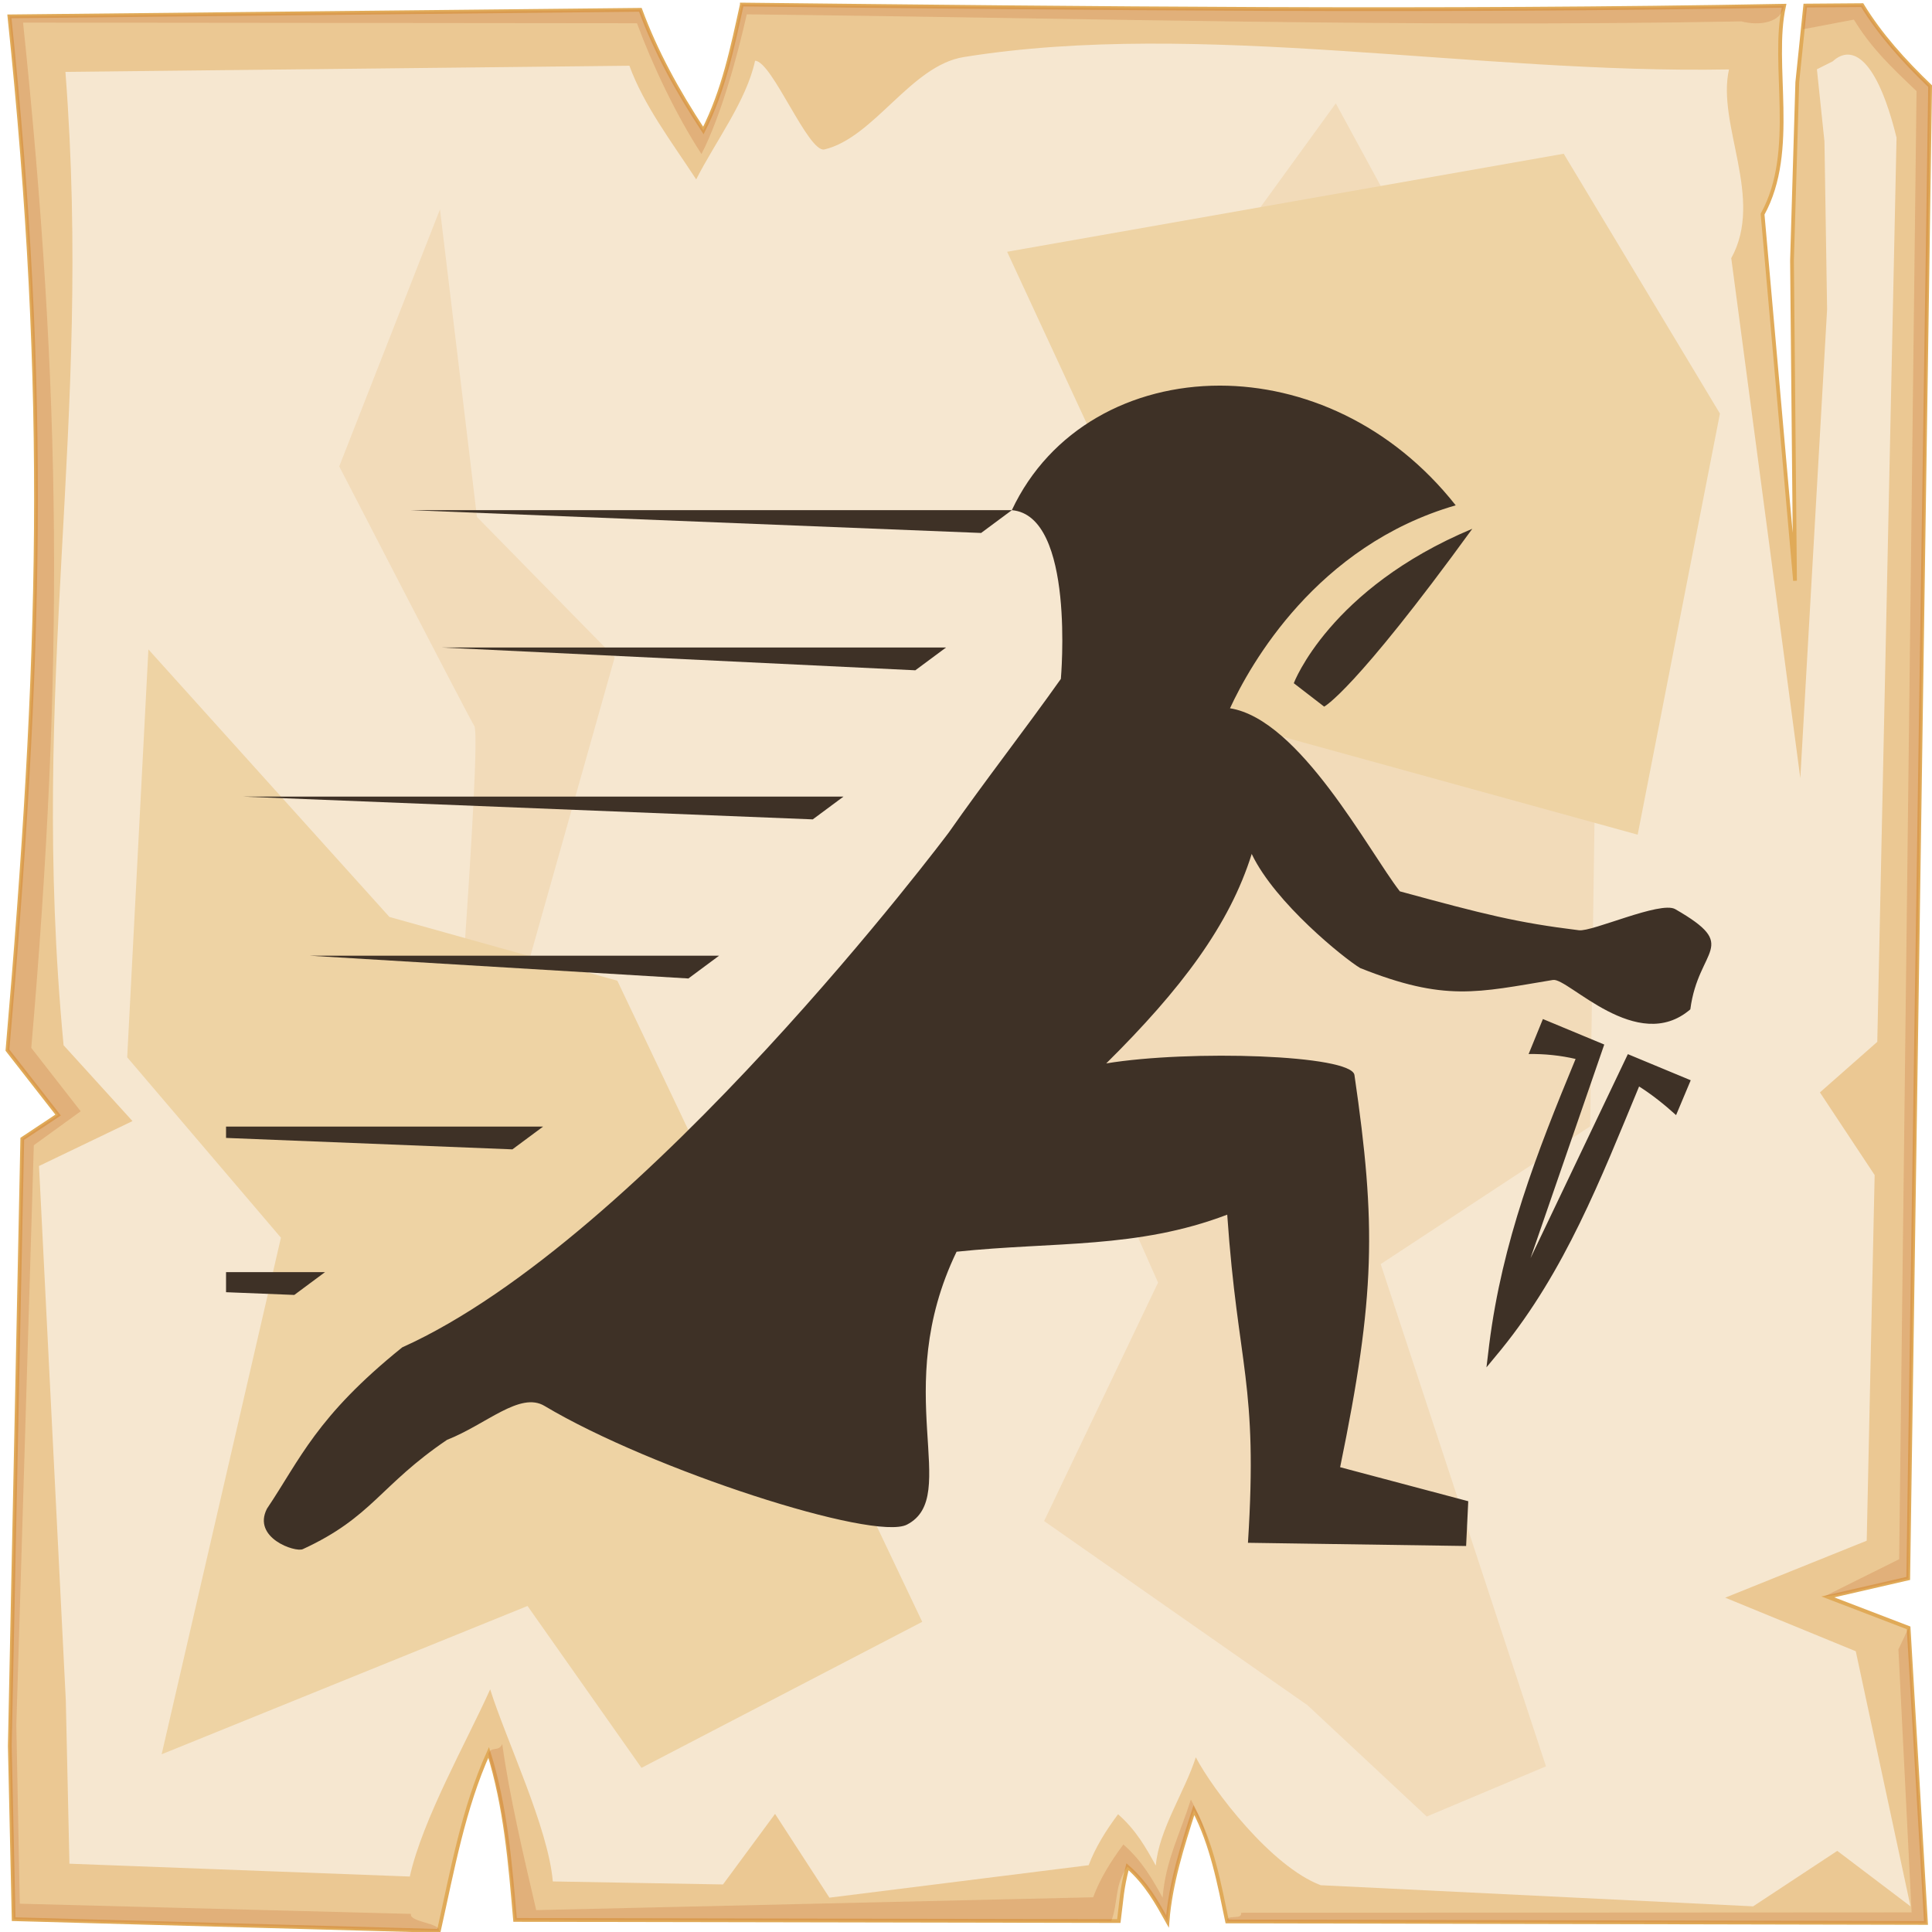 <?xml version="1.0" encoding="UTF-8" standalone="no"?>
<svg
   viewBox="0 0 512 512"
   style="height: 512px; width: 512px;"
   version="1.1"
   id="svg12"
   sodipodi:docname="hooded-assassin.svg"
   inkscape:version="1.3.2 (091e20e, 2023-11-25)"
   xmlns:inkscape="http://www.inkscape.org/namespaces/inkscape"
   xmlns:sodipodi="http://sodipodi.sourceforge.net/DTD/sodipodi-0.dtd"
   xmlns="http://www.w3.org/2000/svg"
   xmlns:svg="http://www.w3.org/2000/svg">
  <sodipodi:namedview
     id="namedview12"
     pagecolor="#505050"
     bordercolor="#ffffff"
     borderopacity="1"
     inkscape:showpageshadow="0"
     inkscape:pageopacity="0"
     inkscape:pagecheckerboard="1"
     inkscape:deskcolor="#d1d1d1"
     inkscape:zoom="0.82185622"
     inkscape:cx="192.24774"
     inkscape:cy="348.60112"
     inkscape:window-width="1728"
     inkscape:window-height="1051"
     inkscape:window-x="0"
     inkscape:window-y="38"
     inkscape:window-maximized="1"
     inkscape:current-layer="svg12" />
  <defs
     id="defs2">
    <radialGradient
       id="darkzaitzev-hooded-assassin-gradient-0">
      <stop
         offset="0%"
         stop-color="#830000"
         stop-opacity="1"
         id="stop1" />
      <stop
         offset="100%"
         stop-color="#000"
         stop-opacity="1"
         id="stop2" />
    </radialGradient>
  </defs>
  <path
     d="M0 0h512v512H0z"
     fill="url(#pattern)"
     id="path2" />
  <svg
     version="1.1"
     id="svg11">
    <defs
       id="defs6">
      <filter
         id="b"
         x="-0.023"
         width="1.047"
         y="-0.023"
         height="1.047"
         color-interpolation-filters="sRGB">
        <feGaussianBlur
           stdDeviation="4.823"
           id="feGaussianBlur2" />
      </filter>
      <filter
         id="a"
         x="-0.012"
         width="1.024"
         y="-0.012"
         height="1.024"
         color-interpolation-filters="sRGB">
        <feGaussianBlur
           stdDeviation="2.55"
           id="feGaussianBlur3" />
      </filter>
      <filter
         id="c"
         x="-0.112"
         width="1.225"
         y="-0.083"
         height="1.165"
         color-interpolation-filters="sRGB">
        <feGaussianBlur
           stdDeviation="15.63"
           id="feGaussianBlur4" />
      </filter>
      <filter
         id="e"
         x="-0.238"
         width="1.475"
         y="-0.249"
         height="1.497"
         color-interpolation-filters="sRGB">
        <feGaussianBlur
           stdDeviation="18.7"
           id="feGaussianBlur5" />
      </filter>
      <filter
         id="d"
         x="-0.213"
         width="1.426"
         y="-0.151"
         height="1.303"
         color-interpolation-filters="sRGB">
        <feGaussianBlur
           stdDeviation="18.7"
           id="feGaussianBlur6" />
      </filter>
    </defs>
    <path
       d="M196.6 1.207c-2.5 11.323-4.8 22.703-10.2 33.383-7-10.68-12.6-20.91-16.7-31.988L2.494 4.338C13 104.9 10.86 175.3 1.979 278.3L15.4 295.5l-9.494 6.3L2.6 462.7l1.019 45.9 112.681 3.1c3.6-16.1 6.5-32.5 13.2-47.3 4.5 14.4 5.7 29.4 7 44.4l160 .3c.8-6.1.7-8.1 2.3-14.4 5.1 4.5 7.8 9.5 10.6 14.5.8-10.1 3.9-19.8 7-29.5 4.8 9.2 6.7 19.4 8.8 29.5l185.2.4-4.6-78.2-21.4-8.2 21.3-4.9 5.8-395.47c-7-6.73-13.3-13.744-18-21.465l-15.1.114-2.1 20.321-1.4 47.23.8 84.87-8.6-97.14c9.3-16.86 2.2-39.69 5.7-55.239-92.1 1.696-184.1.685-276.2-.314z"
       overflow="visible"
       color="#000"
       fill="#ebc893"
       fill-rule="evenodd"
       stroke="#e0aa58"
       enable-background="accumulate"
       id="path6" />
    <path
       d="M196.6 1.203c-2.5 11.327-4.8 22.707-10.2 33.387-7-10.68-12.6-20.91-16.7-31.99L2.494 4.336C13 104.9 10.86 175.3 1.979 278.3L15.4 295.5l-9.494 6.3L2.6 462.7l1.019 45.9 112.681 3.1c.5-2.1-7.9-2.3-7.4-4.5L5.244 504.5l-.914-47.3 4.63-153.7 12.42-9-13.093-16.8C16.95 177.3 16.36 104 6.113 5.992l162.687.164c4 10.804 10.3 24.254 17.1 34.664 5.3-10.41 9.5-25.97 12-37.02 89.8.974 173.8 3.521 263.6 1.867 4.6 1.226 10.6.431 11.3-4.149-92.1 1.696-184.1.684-276.2-.315zm296.9.158l-15.1.116-.6 6.277 13.5-2.557c4.6 7.533 9.7 12.383 16.6 18.943l-4.6 389.06-19.9 9.9 4.1-.6 18.2-4.2 5.8-395.47c-7-6.73-13.3-13.748-18-21.469zm9.6 435.739l3.5 69.7-177.7.1c.4 2.1-4.1.2-3.7 2.3l185.2.4-4.6-78.2zm-370 25.1c-1 2.2-2.9.4-3.7 2.6 4.2 14 5.8 29.5 7.1 44l158 .3c1.9-5 .8-9.7 4.3-14.4 5.1 4.5 7.8 9.5 10.6 14.5.8-10.1 3.9-19.8 7-29.5 1.8 3.4 3.2 7 4.3 10.6-1.4-5.6-2.4-8.3-5.1-13.4-3 9.4-6.7 16.2-7.5 26-2.7-4.9-5.4-9.7-10.4-14.1-3.4 4.6-6.2 9.1-8 14l-147.6 3.4c-3.4-14.6-7.1-30.3-9-44z"
       overflow="visible"
       color="#000"
       opacity=".527"
       fill="#c87137"
       fill-rule="evenodd"
       filter="url(#a)"
       enable-background="accumulate"
       id="path7" />
    <path
       d="M200.1 16.1c-2.3 10.67-10.5 21.38-15.6 31.44-6.6-10.06-13.9-19.69-17.7-30.12L17.34 19.05C24.61 113.6 7.605 179.3 16.85 277l18.26 20.1L10.34 309l7.1 141.6.96 43.3 90.2 3.4c3.4-15.2 15-35.6 21.3-49.6 4.3 13.6 15.4 36.7 16.6 50.9l45.1.8 13.8-18.7 14.4 22.2 68.7-8.6c1.8-4.7 4.5-9.1 7.8-13.5 4.8 4.2 7.4 8.9 10 13.6.8-9.5 7.7-19.6 10.6-28.7 4.5 8.6 19.9 28.9 33.1 33.9l114.6 5.6 22.3-14.7 19.4 14.7-14.5-67.6-34.6-14.2 37.5-15.1 2.1-96.9-14.5-21.9 15.2-13.4 5.1-239.63c-5.2-21.09-11.8-24.89-16.9-20.22l-4.2 2.11 2 19.14.7 44.47-7.1 124.23-18.3-137.78c8.8-15.88-3.9-35.38-.6-50.02-67.1 1.24-140.4-13.332-202.8-3.28-14 2.25-23.7 21.31-36.9 24.48-4.3 1.03-13.9-23.45-18.4-23.5z"
       overflow="visible"
       enable-background="accumulate"
       filter="url(#b)"
       fill-rule="evenodd"
       fill="#f6e7d0"
       color="#000"
       id="path8" />
    <path
       d="M354 27.39l-70.3 96.91 46.4 97.6-56.2 43.6 33 74.4-30.2 63.2 69.8 48.8 31.6 29.5 31.6-13.3L365.9 335l55.5-36.5 2.1-146.1-56.9-101.83zM116.6 55.48L89.9 123.6s33.7 65.3 35.8 68.8c2.1 3.6-7 118-7 118l42.8 73.8s9.9-82.9 7.1-83.6c-2.8-.7-29.5-42.1-29.5-42.1l23.8-84.3-36.5-37.2z"
       color="#000"
       overflow="visible"
       fill="#f2dbb9"
       fill-rule="evenodd"
       filter="url(#c)"
       enable-background="accumulate"
       id="path9" />
    <path
       d="M39.33 172.1l-5.62 108.1L74.45 328 42.84 464.9l96.96-39.3 30.2 42.9 74.4-38.7-80.8-169.9-60.4-16.9z"
       color="#000"
       overflow="visible"
       fill="#eed3a4"
       fill-rule="evenodd"
       enable-background="accumulate"
       filter="url(#d)"
       id="path10" />
    <path
       d="M266.9 66.72L324.5 191 434 221.2l21.8-111.6-41.4-68.86z"
       color="#000"
       overflow="visible"
       fill="#eed3a4"
       fill-rule="evenodd"
       enable-background="accumulate"
       filter="url(#e)"
       id="path11" />
  </svg>
  <g
     id="g1"
     transform="matrix(0.812,0,0,0.812,53.655,45.248)">
    <path
       d="m 332.031,70.13 c -28.807,-0.01 -55.439,14.149 -67.88,40.65 20.79,1.744 16,55.07 16,55.07 -11.814,16.687 -24.73,33.186 -36.589,50.146 0,0 -99.046,132.283 -178.378,168.025 -28.049,22.593 -33.305,36.532 -44.137,52.649 -4.877,9.54 9.257,14.324 11.701,13.2 22.726,-10.461 25.176,-20.866 47.07,-35.675 12.805,-5.026 23.839,-15.9 31.854,-11.049 34.962,20.86 107.556,44.28 118.271,38.706 17.857,-9.263 -5.78,-43.585 16.174,-89.057 31.97,-3.352 58.916,-0.885 88.332,-12.094 3.483,50.279 10.106,54.59 6.766,107.092 l 71.2,1.045 0.698,-14.61 -41.814,-11.105 c 11.528,-56.054 11.816,-78.996 4.672,-127.996 -0.956,-6.622 -53.746,-8.275 -81.012,-3.79 24.449,-24.202 40.274,-45.24 47.506,-68.44 l 0.027,0.189 c 7.637,15.923 30.083,33.958 35.336,37.125 27.704,11.048 38.214,7.982 62.955,3.887 4.907,-0.784 27.47,24.537 44.807,9.597 2.642,-20.238 16.522,-20.369 -4.938,-32.71 -4.847,-2.73 -27.063,7.462 -31.418,6.898 -20.21,-2.481 -30.954,-5.211 -58.45,-12.703 -10.23,-13.187 -32.676,-56.136 -55.43,-59.744 6.535,-14.15 28.226,-53.108 73.664,-66.237 -20.943,-26.54 -49.925,-39.057 -76.987,-39.068 z m 82.405,46.722 c -46.658,19.516 -58.266,50.4 -58.266,50.4 l 9.916,7.644 c 0,0 9.646,-4.765 48.35,-58.044 z m 23.04,160.005 -4.658,11.418 c 5.233,-0.083 10.425,0.47 15.328,1.608 -12.774,30.856 -23.938,59.635 -28.181,93.094 l -0.908,7.558 4.863,-5.889 c 20.805,-25.671 32.303,-55.25 44.95,-85.78 4.203,2.656 8.24,5.885 12.071,9.35 l 4.78,-11.374 -20.518,-8.526 -31.767,66.579 24.062,-69.713 -20.021,-8.325 z"
       fill="#3e3126"
       fill-opacity="1"
       id="path12" />
    <path
       style="fill:#3e3126;fill-opacity:1;stroke-width:3.78;stroke-linecap:round;stroke-linejoin:round"
       d="M 264.151,110.78 H 68.088 l 186.038,7.436 z"
       id="path13"
       sodipodi:nodetypes="cccc" />
    <path
       style="fill:#3e3126;fill-opacity:1;stroke-width:3.78;stroke-linecap:round;stroke-linejoin:round"
       d="M 242.682,155.6 H 78.064 l 154.593,7.436 z"
       id="path14"
       sodipodi:nodetypes="cccc" />
    <path
       style="fill:#3e3126;fill-opacity:1;stroke-width:3.78;stroke-linecap:round;stroke-linejoin:round"
       d="M 209.212,204.257 H 13.148 l 186.038,7.436 z"
       id="path15"
       sodipodi:nodetypes="cccc" />
    <path
       style="fill:#3e3126;fill-opacity:1;stroke-width:3.78;stroke-linecap:round;stroke-linejoin:round"
       d="M 168.612,256.182 H 34.959 l 123.629,7.436 z"
       id="path16"
       sodipodi:nodetypes="cccc" />
    <path
       id="path17"
       style="fill:#3e3126;fill-opacity:1;stroke-width:3.78;stroke-linecap:round;stroke-linejoin:round"
       d="m 7.697,311.955 v 3.701 l 93.457,3.734 10.025,-7.436 z" />
    <path
       id="path18"
       style="fill:#3e3126;fill-opacity:1;stroke-width:3.78;stroke-linecap:round;stroke-linejoin:round"
       d="m 7.697,359.465 v 6.545 l 22.271,0.891 10.025,-7.436 z"
       sodipodi:nodetypes="ccccc" />
  </g>
</svg>
